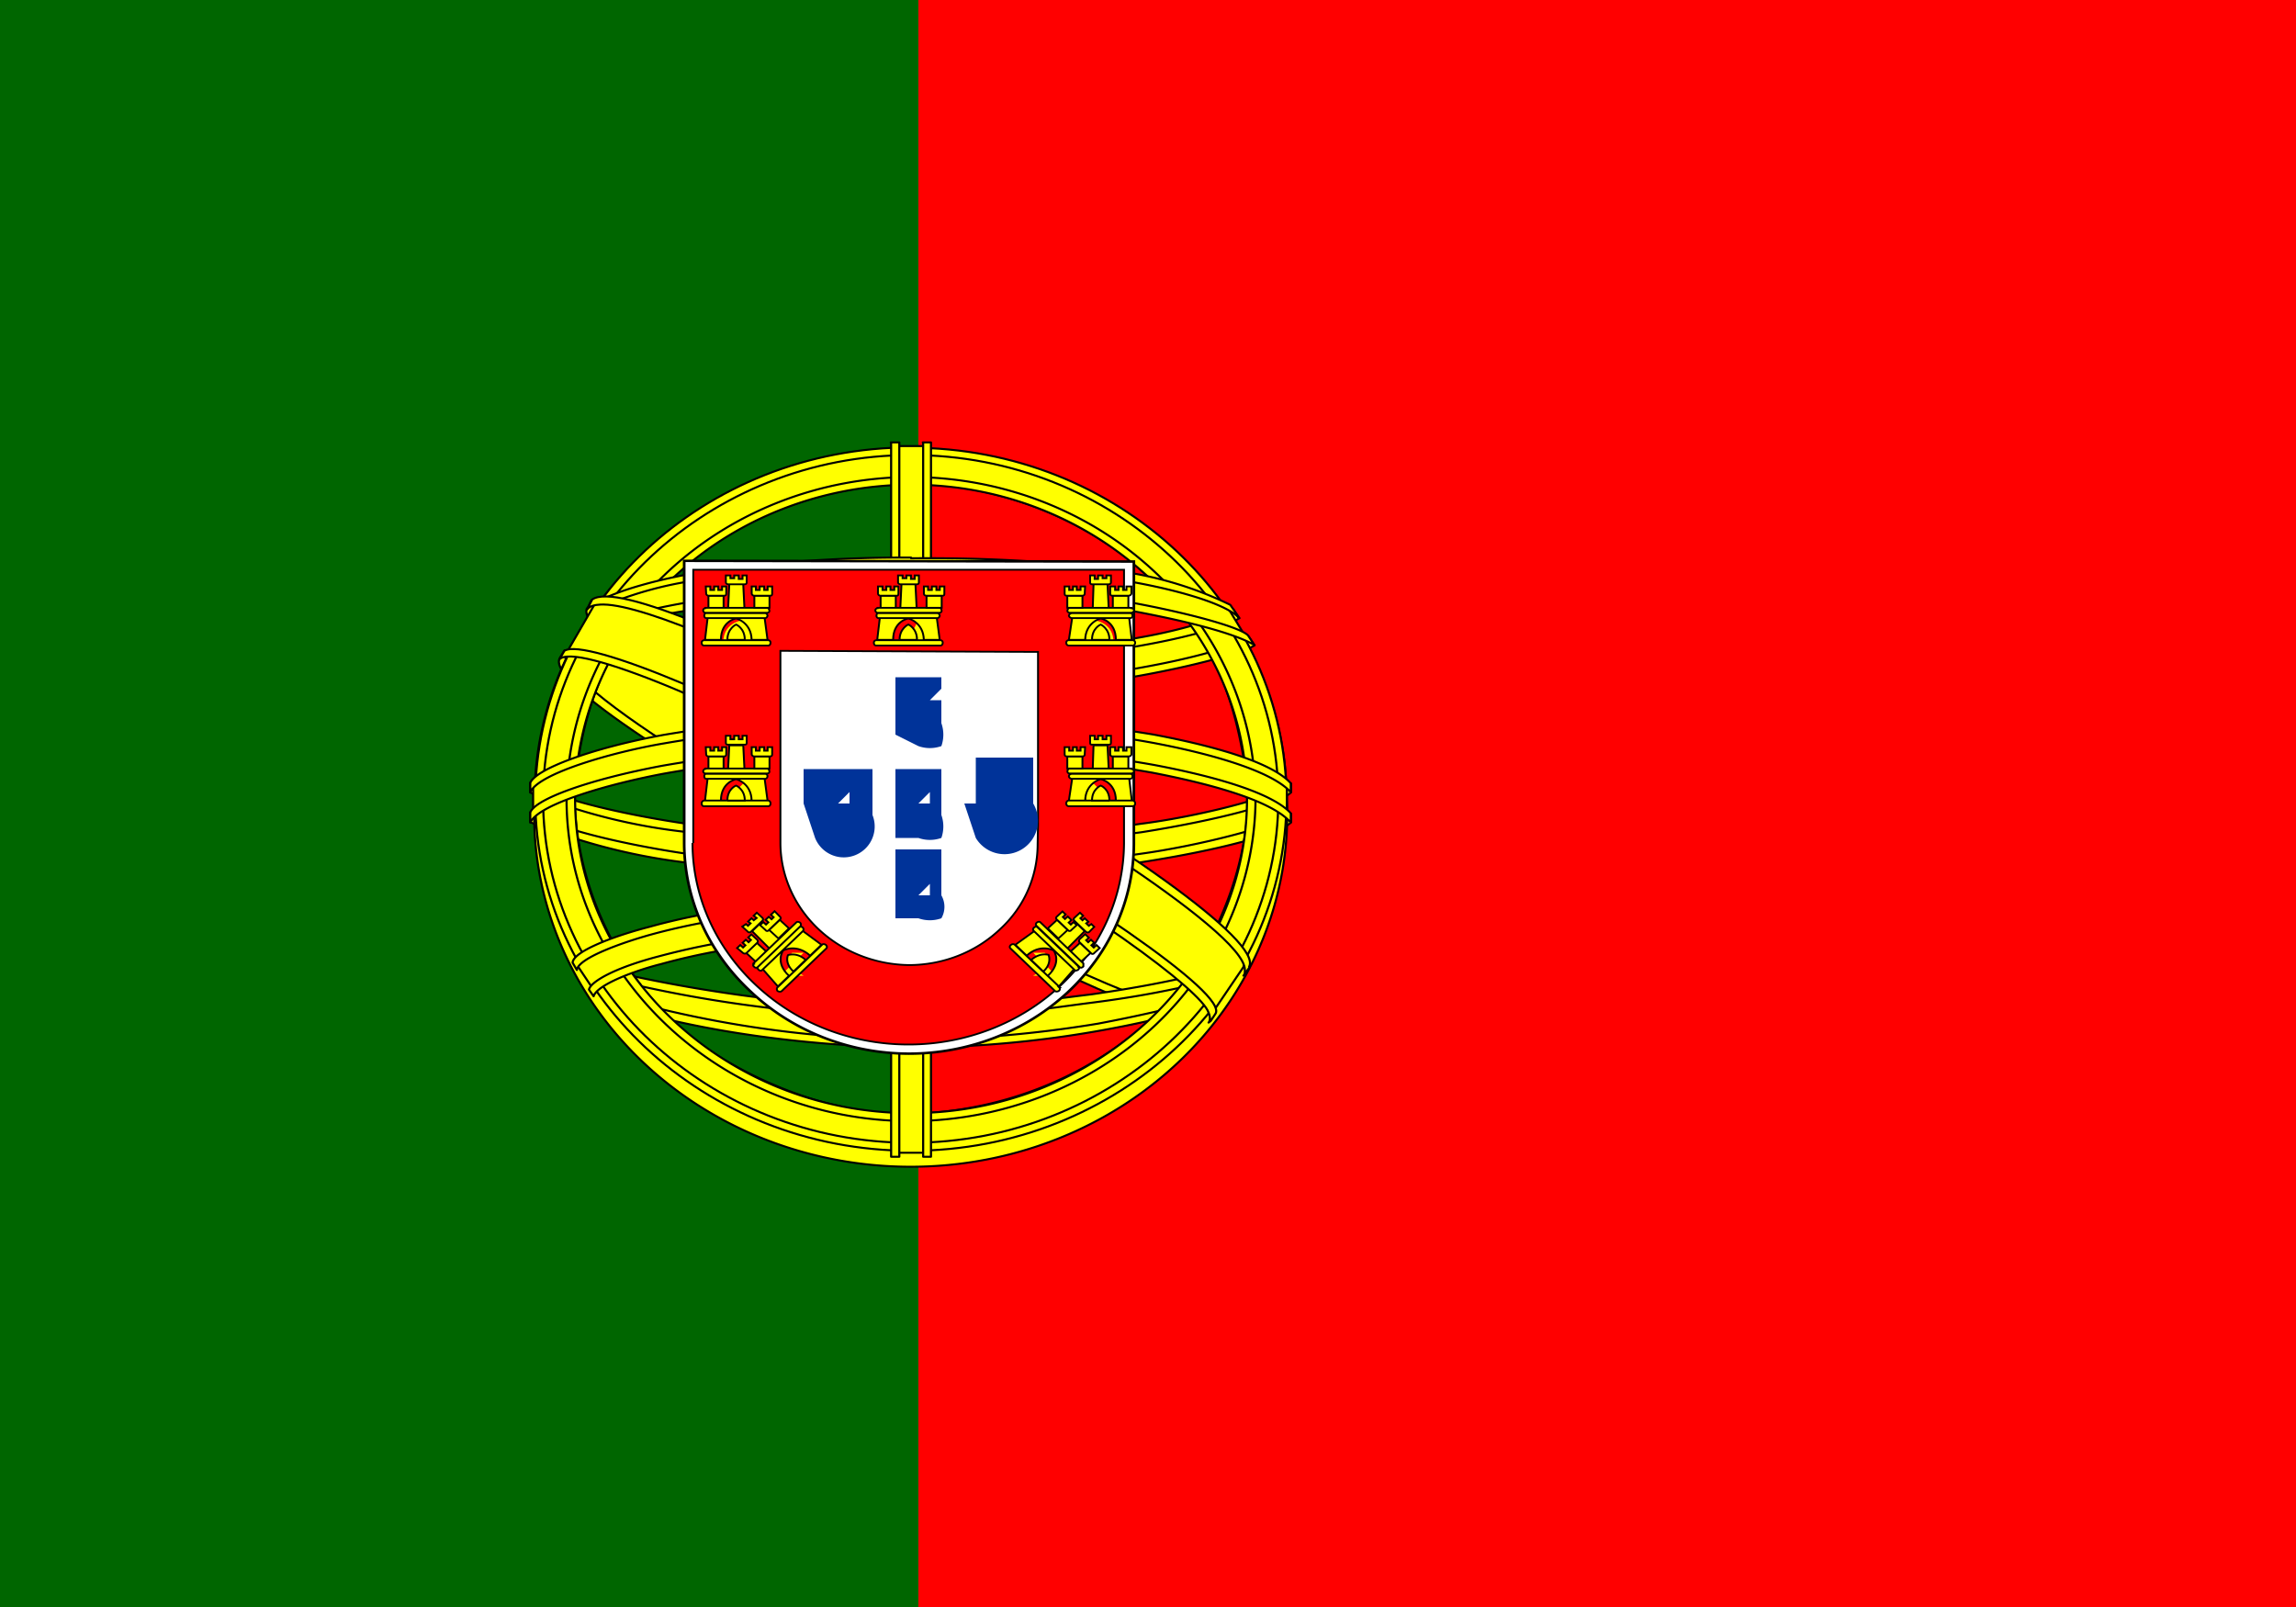 <svg xmlns='http://www.w3.org/2000/svg' width='20' height='14'><rect width="100%" height="100%" fill="#333333" stroke="none"/><path d='M8 0h12v14H8zm0 0' fill='red'/><path d='M0 0h8v14H0zm0 0' fill='#060'/><path d='M339.5 306.2c-32.3-1-180-93.3-181-108l8.1-13.5c14.7 21.3 165.7 111 180.7 107.8l-7.8 13.7' transform='scale(.031 .029)' fill-rule='evenodd' fill='#ff0' stroke-width='.6' stroke-linecap='round' stroke-linejoin='round' stroke='#000'/><path d='M164.9 182.8c-2.9 7.8 38.6 33.4 88.3 63.8 50 30.4 93 49 96 46.4l1.6-2.8c-.6 1-2 1.4-4.3.6-13.5-4-48.6-20-92.1-46.4-43.7-26.4-81.4-50.7-87.3-61-.5-1-.7-2-.6-3.1h-.3l-1 2.2zm175.3 123.8c-.4 1-1.6 1-3.4.8-12-1.2-48.7-19-92-45-50.4-30.2-92-57.6-87.4-64.9l1.2-2.1.2.1c-4 12.2 82 61.4 87.2 64.6 49.8 30.8 91.8 48.9 95.5 44.2zm0 0' transform='scale(.031 .029)' fill-rule='evenodd' fill='#ff0' stroke-width='.6' stroke-linecap='round' stroke-linejoin='round' stroke='#000'/><path d='M256.3 207.2c32-.3 72-4.4 95-13.5l-5-8c-13.6 7.4-53.6 12.4-90.4 13-43.4-.4-74.2-4.4-89.5-14.7l-4.7 8.6c28.3 12 57.3 14.5 94.6 14.6' transform='scale(.031 .029)' fill-rule='evenodd' fill='#ff0' stroke-width='.6' stroke-linecap='round' stroke-linejoin='round' stroke='#000'/><path d='M352.5 193.8c-.8 1.3-15.8 6.4-37.8 10.2-19.4 3-39 4.4-58.6 4.3a394.3 394.3 0 01-56.2-3.7c-23.2-3.4-35-8.5-39.5-10.3l1.1-2.2c12.8 5 24.8 8 38.8 10.3A431.5 431.5 0 00256 206c19.5 0 39-1.4 58.3-4.3 22.4-3.8 34.8-8.4 36.6-10.4l1.6 2.6zm-4.4-8c-2.4 1.8-14.6 6.3-36 9.6a389.4 389.4 0 01-55.9 4c-22 0-40-1.6-53.7-3.6-21.8-2.8-33.4-8-37.6-9.4l1.3-2.2a121 121 0 0036.6 9.3c17.7 2.4 35.6 3.5 53.4 3.4 18.7 0 37.2-1.4 55.6-4 21.4-3 33-8.3 34.8-9.8zM150.2 246c20 10.7 64 16 105.7 16.4 38 .1 87.3-5.8 105.8-15.6l-.4-10.7c-5.8 9-58.8 17.7-105.8 17.4-47-.4-90.8-7.6-105.3-17v9.5' transform='scale(.031 .029)' fill-rule='evenodd' fill='#ff0' stroke-width='.6' stroke-linecap='round' stroke-linejoin='round' stroke='#000'/><path d='M362.8 244.6v2.4c-2.8 3.4-20.2 8.4-42 12a444.5 444.5 0 01-65.4 4.4c-20.8.2-41.5-1.3-62-4.2A159.9 159.9 0 01149 247v-3c9.8 6.5 35.9 11.3 44.8 12.6 15.7 2.5 36 4.3 61.6 4.3 26.8 0 48.3-1.8 65-4.4 15.7-2.3 38-8.2 42.4-12zm0-9.2v2.6c-2.8 3.3-20.2 8.3-42 12a444.7 444.7 0 01-127.4 0 155.2 155.2 0 01-44.4-11.9v-3c9.8 6.5 36 11.2 44.8 12.5 20.3 3.1 41 4.6 61.6 4.5 26.8 0 48.5-2 65-4.6 15.7-2.1 38-8 42.4-12zm-107 68.9c-45.6-.1-84.7-12.3-93-14.3l6 9.3a253 253 0 0087.4 14.4c34.7-1.1 65-3.8 86.3-14.2l6.3-9.8c-14.6 7-64 14.6-93 14.6' transform='scale(.031 .029)' fill-rule='evenodd' fill='#ff0' stroke-width='.6' stroke-linecap='round' stroke-linejoin='round' stroke='#000'/><path d='M344.9 297.3l-2.8 4a289 289 0 01-86.4 13.4c-40.3-.6-73.4-8.5-89-15.2l-1.2-2.2.3-.4 2 1a290.5 290.5 0 0088.2 14.4c18.8 0 37.5-2.1 52.6-4.8 23.1-4.7 32.6-8.2 35.5-9.8l.6-.4zm5.4-8.8l-2 3.5c-5.6 2-20 6.3-41.4 9.2-14 1.9-22.6 3.8-50.6 4.3a344.8 344.8 0 01-94.2-14L161 289a389.5 389.5 0 0095.4 14c25.5-.5 36.4-2.5 50.4-4.3 24.7-3.8 37.2-8 41-9.1v-.2l2.4-1zm0 0' transform='scale(.031 .029)' fill-rule='evenodd' fill='#ff0' stroke-width='.6' stroke-linecap='round' stroke-linejoin='round' stroke='#000'/><path d='M350.8 237.6c0 30-15.3 57-27.6 68.8a99.8 99.8 0 01-67.8 28.2c-30.3.5-58.8-19.2-66.5-27.9a101 101 0 01-27.5-67.4c1.8-32.8 14.7-55.6 33.3-71.4a99 99 0 0164.2-22.6 98 98 0 0171 35.6c12.5 15.2 18 31.6 20.9 56.7zM255.6 135a106 106 0 01106 105.1 105.8 105.8 0 11-211.4 0c0-58 47.3-105.1 105.4-105.1' transform='scale(.031 .029)' fill-rule='evenodd' fill='#ff0' stroke-width='.6' stroke-linecap='round' stroke-linejoin='round' stroke='#000'/><path d='M255.9 134.5c58.2 0 105.6 47.4 105.6 105.6 0 58.2-47.4 105.6-105.5 105.6S150.4 298.3 150.4 240c0-58.2 47.3-105.6 105.6-105.6zM152.6 240c0 56.8 46.7 103.3 103.3 103.3S359.2 296.8 359.2 240 312.6 136.7 256 136.7 152.6 183.2 152.6 240zm0 0' transform='scale(.031 .029)' fill-rule='evenodd' fill='#ff0' stroke-width='.6' stroke-linecap='round' stroke-linejoin='round' stroke='#000'/><path d='M256 143.3a97 97 0 0196.8 96.7 97.3 97.3 0 01-96.8 96.8c-53 0-96.8-43.6-96.8-96.8a97.2 97.2 0 0196.8-96.7zM161.6 240c0 52 42.7 94.4 94.4 94.4s94.4-42.4 94.4-94.4-42.6-94.4-94.4-94.4a94.8 94.8 0 00-94.4 94.4zm0 0' transform='scale(.031 .029)' fill-rule='evenodd' fill='#ff0' stroke-width='.6' stroke-linecap='round' stroke-linejoin='round' stroke='#000'/><path d='M260.3 134h-9v212.3h9zm0 0' transform='scale(.031 .029)' fill-rule='evenodd' fill='#ff0' stroke-width='.6' stroke-linecap='round' stroke-linejoin='round' stroke='#000'/><path d='M259.3 132.9h2.3v214.6h-2.2V133zm-9 0h2.4v214.6h-2.3V133zm0 0' transform='scale(.031 .029)' fill-rule='evenodd' fill='#ff0' stroke-width='.6' stroke-linecap='round' stroke-linejoin='round' stroke='#000'/><path d='M361.6 244.2v-7.8l-6.4-6-36.3-9.6-52.1-5.3-63 3.2-45 10.6-9 6.7v7.9l23-10.3 54.4-8.5h52.3l38.4 4.2 26.6 6.4zm0 0' transform='scale(.031 .029)' fill-rule='evenodd' fill='#ff0' stroke-width='.6' stroke-linecap='round' stroke-linejoin='round' stroke='#000'/><path d='M256 223.8c24.9 0 49 2.3 68.3 6 19.8 4 33.7 9 38.4 14.5v2.8c-5.7-7-24.4-12-39-15-19-3.6-43-6-67.8-6-26.2 0-50.5 2.7-69.3 6.3-15 3-35.1 9-37.6 14.7v-3c1.3-4 16.3-9.9 37.3-14.1a371 371 0 0169.6-6.2zm0-9.1c22.9 0 45.8 2 68.3 6 19.8 4 33.7 9 38.4 14.6v2.7c-5.7-6.8-24.4-12-39-14.9-19-3.7-43-6-67.8-6-23.2-.1-46.4 2-69.2 6.2-14.4 2.6-35.4 9-37.7 14.7v-2.8c1.4-4 16.6-10.3 37.3-14.4a383 383 0 0169.7-6.1zm-.6-46.2c39.3-.2 73.6 5.5 89.3 13.5l5.7 10c-13.6-7.4-50.6-15-94.9-14-36.1.3-74.8 4-94 14.5l6.8-11.6c16-8.3 53.3-12.4 87-12.4' transform='scale(.031 .029)' fill-rule='evenodd' fill='#ff0' stroke-width='.6' stroke-linecap='round' stroke-linejoin='round' stroke='#000'/><path d='M256 176.7c20.5-.3 41 1.2 61.3 4.2 16 3.1 31.3 7.5 33.4 10l1.8 2.9c-5.3-3.4-18.6-7.2-35.6-10.5-17-3.2-38.6-4.2-61-4.2a346 346 0 00-61.8 4.2 108.1 108.1 0 00-33.3 10.4l1.7-3.3c6-2.9 15.3-6.7 31.1-9.5a361 361 0 0162.4-4.2zm0-9c21.4-.2 42.6 1 59.1 4 10.6 1.6 21 5 30.6 10l2.6 4c-4.3-4.8-20-9.2-34.2-11.6-16.4-3-36.7-4-58.1-4.1a354 354 0 00-59.5 4.2 100.6 100.6 0 00-29.6 9.1l2.2-3.2c5.8-3 15.2-5.9 27-8.1a373.3 373.3 0 0159.9-4.5zM308.4 284c-17.3-3.1-34.9-4.5-52.5-4-65.5.7-86.7 13.3-89.2 17.2l-5-8c16.8-12 52.4-18.8 94.6-18.2 22 .4 40.8 1.8 56.6 5l-4.5 8' transform='scale(.031 .029)' fill-rule='evenodd' fill='#ff0' stroke-width='.6' stroke-linecap='round' stroke-linejoin='round' stroke='#000'/><path d='M255.6 278.8c18.2.4 36 1.1 53.3 4.3l-1.1 2.2c-16-3-33.3-4-52-4-24.4-.2-48.8 2-70 8.3-6.8 1.8-18 6.1-19 9.7l-1.3-2c.4-2.3 7-6.5 19.6-10 24.4-7 47.2-8.3 70.5-8.5zm.8-9a330 330 0 0157.4 4.9l-1.4 2.3a302.3 302.3 0 00-56-4.9c-24.1 0-49.9 1.8-73.3 8.6-7.5 2.2-20.6 7-21 10.7l-1.2-2.2c.2-3.4 11.5-8 21.7-10.8 23.5-7 49.3-8.5 73.8-8.7zm0 0' transform='scale(.031 .029)' fill-rule='evenodd' fill='#ff0' stroke-width='.6' stroke-linecap='round' stroke-linejoin='round' stroke='#000'/><path d='M349.4 290.5l-7.8 12.3-22.7-20-58.6-39.6L194 207l-34.3-11.8 7.3-13.5 2.5-1.3 21.3 5.3 70.3 36.3 40.7 25.6L336 272l13.9 16zm0 0' transform='scale(.031 .029)' fill-rule='evenodd' fill='#ff0' stroke-width='.6' stroke-linecap='round' stroke-linejoin='round' stroke='#000'/><path d='M158.6 195.5c6-4 50.2 15.6 96.7 43.6 46 28 90.2 59.6 86.2 65.5l-1.3 2.1-.6.5c.1-.1.8-1 0-3-2-6.6-33.4-31.7-85.4-63-50.6-30.1-92.8-48.3-97-43.1zM351 290.4c3.8-7.5-37.3-38.5-88.1-68.6-52-29.5-89.6-46.9-96.5-41.7L165 183c0 .2 0 0 .4-.4 1.2-1 3.3-1 4.2-1 11.8.2 45.5 15.6 92.8 42.8 20.9 12 87.6 55 87.4 67 0 1 0 1.2-.4 1.7l1.7-2.5zm0 0' transform='scale(.031 .029)' fill-rule='evenodd' fill='#ff0' stroke-width='.6' stroke-linecap='round' stroke-linejoin='round' stroke='#000'/><path d='M180.6 211c0 15.7 6.3 30.7 17.4 41.7a59.1 59.1 0 0041.9 17.6 59.7 59.7 0 0042-17.3 59 59 0 0017.4-41.9V132l-118.7-.2zm0 0' transform='matrix(.033 0 0 .031 0 .8)' fill='#fff' stroke-width='.7' stroke='#000'/><path d='M182.8 211.1c0 15 6.1 29.4 16.8 40a56.9 56.9 0 0097.1-39.8v-77H183v76.8m91-53.7v48.8l-.1 5.2c0 9-3.5 17.7-10 24a33.8 33.8 0 01-24 10 34.4 34.4 0 01-33.9-34.3v-54zm0 0' transform='matrix(.033 0 0 .031 0 .8)' fill='red' stroke-width='.5' stroke='#000'/><path d='M6.3 5.6c0-.2.2-.2.2-.2l.1.2h-.3' fill='#ff0'/><path d='M186.8 147.7l-.7 6.3h4.2c0-5.3 4-6 4-6 .1 0 4 1.1 4.1 6h4.2l-.8-6.4h-15zm-1 6.4h17c.3 0 .6.3.6.7 0 .5-.3.8-.5.8h-17.2c-.2 0-.5-.3-.5-.8 0-.4.3-.7.7-.7zm0 0' transform='matrix(.033 0 0 .031 0 .8)' fill='#ff0' stroke-width='.5' stroke='#000'/><path d='M192 154c0-3.2 2.3-4.3 2.3-4.3s2.3 1 2.3 4.3H192m-5.8-9h16.3c.3 0 .6.4.6.9 0 .2-.2.5-.6.5h-16.3c-.3 0-.6-.3-.6-.7 0-.3.3-.6.6-.6zm.4 1.5H202c.3 0 .6.4.6.7s-.3.7-.6.7h-15.6c-.3 0-.5-.3-.5-.7s.2-.7.5-.7zm5-10.6h1.2v.8h1v-.8h1.2v1h1v-1h1.1v2c0 .3-.2.5-.5.5h-4.4c-.2 0-.6-.2-.6-.5zm4.6 2.7l.3 6.4h-4.3l.3-6.6h3.7m-5.2 3.2v3.4h-4v-3.4zm0 0' transform='matrix(.033 0 0 .031 0 .8)' fill='#ff0' stroke-width='.5' stroke='#000'/><path d='M191 141.6v3.4h-4v-3.4zm0 0' transform='matrix(.033 0 0 .031 .4 .8)' fill='#ff0' stroke-width='.5' stroke='#000'/><path d='M186.3 139h1.2v1h1v-1h1.1v1h1v-1h1.1v2c0 .5-.2.6-.5.6H187c-.3 0-.6-.3-.6-.6zm0 0' transform='matrix(.033 0 0 .031 0 .8)' fill='#ff0' stroke-width='.5' stroke='#000'/><path d='M186.3 139h1.1v1h1v-1h1.2v1h.9v-1h1.2v2c0 .5-.2.6-.5.6h-4.3a.7.7 0 01-.6-.6zm0 0' transform='matrix(.033 0 0 .031 .4 .8)' fill='#ff0' stroke-width='.5' stroke='#000'/><path d='M6.6 5.2'/><path d='M6.3 7l.2-.2.1.2h-.3' fill='#ff0'/><path d='M186.8 147.6l-.7 6.4h4.2c0-5.2 4-6 4-6 .1 0 4 1.1 4.1 6h4.2l-.8-6.4zm-1 6.4h17c.3 0 .6.4.6.8 0 .5-.3.8-.5.8h-17.2c-.2 0-.5-.3-.5-.8 0-.4.3-.8.7-.8zm0 0' transform='matrix(.033 0 0 .031 0 2.2)' fill='#ff0' stroke-width='.5' stroke='#000'/><path d='M192 154c0-3.3 2.3-4.2 2.3-4.2s2.3 1 2.3 4.2H192m-5.8-9h16.3c.3 0 .6.4.6.8s-.2.6-.6.6h-16.3c-.3 0-.6-.3-.6-.6s.3-.7.6-.7zm.4 1.5H202c.3 0 .6.3.6.6 0 .5-.3.8-.6.8h-15.6c-.3 0-.5-.3-.5-.8 0-.3.2-.6.5-.6zm5-10.7h1.2v1h1v-1h1.2v1h1v-1h1.1v2c0 .4-.2.5-.5.5h-4.4c-.2 0-.6 0-.6-.5zm4.6 2.8l.3 6.4h-4.3l.3-6.5h3.7m-5.2 3.1v3.4h-4v-3.4zm0 0' transform='matrix(.033 0 0 .031 0 2.2)' fill='#ff0' stroke-width='.5' stroke='#000'/><path d='M191 141.6v3.4h-4v-3.4zm0 0' transform='matrix(.033 0 0 .031 .4 2.2)' fill='#ff0' stroke-width='.5' stroke='#000'/><path d='M186.3 139h1.2v1h1v-1h1.1v1h1v-1h1.1v2c0 .4-.2.6-.5.6H187c-.3 0-.6-.2-.6-.6zm0 0' transform='matrix(.033 0 0 .031 0 2.2)' fill='#ff0' stroke-width='.5' stroke='#000'/><path d='M186.3 139h1.1v1h1v-1h1.2v1h.9v-1h1.2v2c0 .4-.2.6-.5.6h-4.3a.7.7 0 01-.6-.6zm0 0' transform='matrix(.033 0 0 .031 .4 2.2)' fill='#ff0' stroke-width='.5' stroke='#000'/><path d='M6.3 6.6v.1m.3 0'/><path d='M7 8.5c-.2-.1-.1-.2-.1-.2H7l-.2.2' fill='#ff0'/><path d='M186.8 147.7l-.7 6.3h4.2c0-5.2 4-6 4-6 .2 0 4 1.2 4 6h4.3l-.7-6.4h-15.1zm-1 6.4h17c.3 0 .5.3.6.7 0 .5-.3.8-.6.8h-17c-.3 0-.6-.4-.7-.8.1-.4.4-.7.7-.7zm0 0' transform='matrix(.023 -.022 .024 .022 -1.2 9.3)' fill='#ff0' stroke-width='.5' stroke='#000'/><path d='M192 154c0-3.4 2.3-4.2 2.3-4.2s2.3 1 2.3 4.2h-4.7m-5.7-9h16.3c.3 0 .6.4.6.8 0 .3-.3.6-.6.7h-16.3a.6.6 0 01-.5-.8c-.1-.3.2-.6.5-.5zm.4 1.5H202a.6.6 0 01.6.7c0 .4-.3.6-.6.7h-15.6c-.3 0-.5-.3-.5-.7 0-.4.2-.7.6-.7zm5-10.7l1.2.2v.7h1l-.1-.8h1.3v.8l1 .1-.1-1h1.2v2c0 .3-.2.5-.5.6h-4.4c-.4 0-.6-.3-.6-.4zm4.5 2.8l.4 6.4h-4.3l.3-6.5h3.7M191 141.6v3.4h-4v-3.5zm0 0' transform='matrix(.023 -.022 .024 .022 -1.2 9.3)' fill='#ff0' stroke-width='.5' stroke='#000'/><path d='M191 141.6v3.4h-4v-3.4zm0 0' transform='matrix(.023 -.022 .024 .022 -1 9.1)' fill='#ff0' stroke-width='.5' stroke='#000'/><path d='M186.3 139h1.2v1h.9v-1h1.2v1h.9v-1h1.2v2c0 .4-.2.6-.5.7H187a.7.7 0 01-.6-.7zm0 0' transform='matrix(.023 -.022 .024 .022 -1.2 9.3)' fill='#ff0' stroke-width='.5' stroke='#000'/><path d='M186.3 139h1.2v1h.9v-1h1.2v1h.8v-1h1.4l-.1 2c0 .4-.2.6-.5.6h-4.3a.5.5 0 01-.6-.6zm0 0' transform='matrix(.023 -.022 .024 .022 -1 9.1)' fill='#ff0' stroke-width='.5' stroke='#000'/><path d='M6.9 8.1'/><path d='M7.9 5.6l.1-.2.1.2H8' fill='#ff0'/><path d='M186.8 147.7l-.7 6.3h4.2c0-5.3 4-6 4-6 .1 0 4 1.1 4.1 6h4.2l-.8-6.4h-15zm-1 6.4h17c.3 0 .6.3.6.7 0 .5-.3.8-.5.8h-17.2c-.2 0-.5-.3-.5-.8 0-.4.3-.7.7-.7zm0 0' transform='matrix(.033 0 0 .031 1.5 .8)' fill='#ff0' stroke-width='.5' stroke='#000'/><path d='M192 154c0-3.2 2.3-4.3 2.3-4.3s2.3 1 2.3 4.3H192m-5.8-9h16.3c.4 0 .6.4.6.9 0 .2-.2.5-.6.5h-16.3c-.3 0-.6-.3-.6-.7 0-.3.3-.6.6-.6zm.4 1.5H202c.3 0 .6.4.6.7s-.3.7-.6.7h-15.6c-.3 0-.5-.3-.5-.7s.2-.7.5-.7zm5-10.6h1.2v.8h1v-.8h1.2v1h1v-1h1.1v2c0 .3-.2.5-.5.5h-4.4c-.2 0-.6-.2-.6-.5zm4.6 2.7l.3 6.4h-4.3l.3-6.6h3.7m-5.2 3.2v3.4h-4v-3.4zm0 0' transform='matrix(.033 0 0 .031 1.5 .8)' fill='#ff0' stroke-width='.5' stroke='#000'/><path d='M191 141.6v3.4h-4v-3.4zm0 0' transform='matrix(.033 0 0 .031 1.9 .8)' fill='#ff0' stroke-width='.5' stroke='#000'/><path d='M186.3 139h1.2v1h1v-1h1.1v1h1v-1h1.1v2c0 .5-.2.6-.4.6h-4.4c-.3 0-.6-.3-.6-.6zm0 0' transform='matrix(.033 0 0 .031 1.5 .8)' fill='#ff0' stroke-width='.5' stroke='#000'/><path d='M186.3 139h1.1v1h1v-1h1.2v1h.9v-1h1.2v2c0 .5-.1.6-.5.6h-4.3c-.4 0-.6-.3-.6-.6zm0 0' transform='matrix(.033 0 0 .031 1.9 .8)' fill='#ff0' stroke-width='.5' stroke='#000'/><path d='M8.2 5.2'/><path d='M9.7 5.6c0-.2-.2-.2-.2-.2a.2.2 0 00-.1.2h.3' fill='#ff0'/><path d='M186.8 147.7l-.7 6.3h4.2c0-5.3 4-6 4-6 .1 0 4 1.1 4.1 6h4.3l-.9-6.4h-15zm-1 6.4h17c.3 0 .6.3.6.7 0 .5-.3.8-.6.8h-17c-.3 0-.6-.3-.6-.8 0-.4.3-.7.7-.7zm0 0' transform='matrix(-.033 0 0 .031 16 .8)' fill='#ff0' stroke-width='.5' stroke='#000'/><path d='M192 154c0-3.2 2.3-4.3 2.3-4.3s2.3 1 2.3 4.3H192m-5.8-9h16.3c.3 0 .6.4.6.9 0 .2-.3.5-.6.5h-16.3c-.3 0-.7-.3-.7-.7 0-.3.4-.6.7-.6zm.4 1.5h15.3c.4 0 .8.4.8.7s-.4.7-.8.7h-15.4c-.4 0-.6-.3-.6-.7s.2-.7.6-.7zm5-10.6h1.2v.8h1v-.8h1.2v1h.9v-1h1.2v2c0 .3-.2.5-.5.5h-4.4c-.3 0-.6-.2-.6-.5zm4.6 2.7l.2 6.4h-4.2l.3-6.6h3.7m-5.1 3.2v3.4H187v-3.4zm0 0' transform='matrix(-.033 0 0 .031 16 .8)' fill='#ff0' stroke-width='.5' stroke='#000'/><path d='M191 141.6v3.4h-4v-3.4zm0 0' transform='matrix(-.033 0 0 .031 15.6 .8)' fill='#ff0' stroke-width='.5' stroke='#000'/><path d='M186.2 139h1.3v1h.9v-1h1.2v1h.9v-1h1.3v2c0 .5-.3.6-.6.6h-4.3c-.3 0-.7-.3-.7-.6zm0 0' transform='matrix(-.033 0 0 .031 16 .8)' fill='#ff0' stroke-width='.5' stroke='#000'/><path d='M186.3 139h1.2v1h1v-1h1v1h1v-1h1.2v2c0 .5-.2.6-.5.6H187c-.4 0-.6-.3-.6-.6zm0 0' transform='matrix(-.033 0 0 .031 15.6 .8)' fill='#ff0' stroke-width='.5' stroke='#000'/><path d='M9.4 5.2'/><path d='M9.7 7l-.2-.2a.2.2 0 00-.1.2h.3' fill='#ff0'/><path d='M186.8 147.6l-.7 6.4h4.2c0-5.2 4-6 4-6 .1 0 4 1.1 4.1 6h4.3l-.9-6.4zm-1 6.4h17c.3 0 .6.4.6.8 0 .5-.3.8-.6.8h-17c-.3 0-.6-.3-.6-.8 0-.4.3-.8.7-.8zm0 0' transform='matrix(-.033 0 0 .031 16 2.2)' fill='#ff0' stroke-width='.5' stroke='#000'/><path d='M192 154c0-3.3 2.3-4.2 2.3-4.2s2.3 1 2.3 4.2H192m-5.8-9h16.3c.3 0 .6.4.6.8s-.3.6-.6.6h-16.3c-.3 0-.7-.3-.7-.6s.4-.7.7-.7zm.4 1.5h15.3c.4 0 .8.3.8.6 0 .5-.4.8-.8.8h-15.4c-.4 0-.6-.3-.6-.8 0-.3.2-.6.6-.6zm5-10.7h1.2v1h1v-1h1.2v1h.9v-1h1.2v2c0 .4-.2.5-.5.5h-4.4c-.3 0-.6 0-.6-.5zm4.6 2.8l.2 6.4h-4.2l.3-6.5h3.7m-5.1 3.1v3.4H187v-3.4zm0 0' transform='matrix(-.033 0 0 .031 16 2.2)' fill='#ff0' stroke-width='.5' stroke='#000'/><path d='M191 141.6v3.4h-4v-3.4zm0 0' transform='matrix(-.033 0 0 .031 15.6 2.2)' fill='#ff0' stroke-width='.5' stroke='#000'/><path d='M186.2 139h1.3v1h.9v-1h1.2v1h.9v-1h1.3v2c0 .4-.3.6-.6.6h-4.3c-.3 0-.7-.2-.7-.6zm0 0' transform='matrix(-.033 0 0 .031 16 2.2)' fill='#ff0' stroke-width='.5' stroke='#000'/><path d='M186.3 139h1.2v1h1v-1h1v1h1v-1h1.2v2c0 .4-.2.6-.5.6H187c-.4 0-.6-.2-.6-.6zm0 0' transform='matrix(-.033 0 0 .031 15.6 2.2)' fill='#ff0' stroke-width='.5' stroke='#000'/><path d='M9.7 6.6v.1m-.3 0'/><path d='M9 8.5c.2-.1.1-.2.1-.2H9l.2.2' fill='#ff0'/><path d='M186.8 147.7l-.7 6.3h4.2c0-5.3 4-6 4-6 .1 0 4 1.1 4 6h4.3l-.8-6.5h-15zm-1 6.3l17 .1c.2 0 .6.3.6.8s-.3.7-.6.7h-17c-.2 0-.6-.4-.6-.8s.3-.7.7-.7zm0 0' transform='matrix(-.023 -.022 -.024 .022 17.2 9.3)' fill='#ff0' stroke-width='.5' stroke='#000'/><path d='M192 154c0-3.3 2.4-4.2 2.4-4.2s2.1 1 2.2 4.2H192m-5.8-9h16.3c.4 0 .6.4.6.8a.6.6 0 01-.6.6h-16.3c-.4 0-.6-.2-.6-.8l.5-.5zm.4 1.5H202c.4 0 .6.2.6.8a.6.6 0 01-.6.6h-15.5c-.4 0-.5-.3-.6-.7 0-.4.2-.7.6-.6zm5-10.6h1.1l.1.8h1l-.1-.7h1.4v.8h.8v-1h1.2v2c0 .4-.2.5-.5.6h-4.4a.7.7 0 01-.7-.5zm4.6 2.7l.3 6.4h-4.3l.3-6.5h3.7M191 141.6v3.4h-4v-3.4zm0 0' transform='matrix(-.023 -.022 -.024 .022 17.2 9.3)' fill='#ff0' stroke-width='.5' stroke='#000'/><path d='M191 141.6v3.4h-4v-3.4zm0 0' transform='matrix(-.023 -.022 -.024 .022 17 9.1)' fill='#ff0' stroke-width='.5' stroke='#000'/><path d='M186.3 139h1.2v1h.9v-1h1.2v1h.8v-1h1.4v2c-.1.4-.3.6-.6.6h-4.3a.5.5 0 01-.6-.6zm0 0' transform='matrix(-.023 -.022 -.024 .022 17.2 9.3)' fill='#ff0' stroke-width='.5' stroke='#000'/><path d='M186.3 139h1.2v1h.8v-1h1.4v1h.8v-1h1.2v2c0 .4-.2.6-.5.6h-4.3a.5.5 0 01-.6-.6zm0 0' transform='matrix(-.023 -.022 -.024 .022 17 9.1)' fill='#ff0' stroke-width='.5' stroke='#000'/><path d='M9.1 8.1'/><path d='M7.8 7v.3H8a.3.3 0 00.2 0 .3.3 0 000-.2v-.4h-.4v.4' fill='#039'/><path d='M8 6.9h-.1zm.2 0H8h.1zm-.1 0V7H8zm-.2.2zm.3 0H8h.1zm0 0' fill='#fff'/><path d='M7.8 6.3v.1l.2.1a.3.3 0 00.2 0 .3.3 0 000-.2v-.4h-.4v.4' fill='#039'/><path d='M8 6l-.1.1zm.2 0v.1H8h.1zm-.1.2H8zm-.2.1zm.3 0H8h.1zm0 0' fill='#fff'/><path d='M7 7l.1.3a.2.2 0 00.5-.2v-.4H7v.4' fill='#039'/><path d='M7.2 6.9zm.3 0h-.1.1zm-.1 0V7h-.1zm-.2.2zm.3 0h-.1.1zm0 0' fill='#fff'/><path d='M8.4 7l.1.3A.2.2 0 009 7v-.4h-.5v.4' fill='#039'/><path d='M8.6 6.9zm.3 0h-.1zm-.2 0V7zm0 .2h-.1zm.2 0h-.1zm0 0' fill='#fff'/><path d='M7.8 7.9V8H8a.3.3 0 00.2 0 .2.2 0 000-.2v-.4h-.4V8' fill='#039'/><path d='M8 7.7h-.1zm.2 0H8h.1zm-.1 0v.1H8zm-.2.2zm.3 0H8h.1zm0 0' fill='#fff'/></svg>